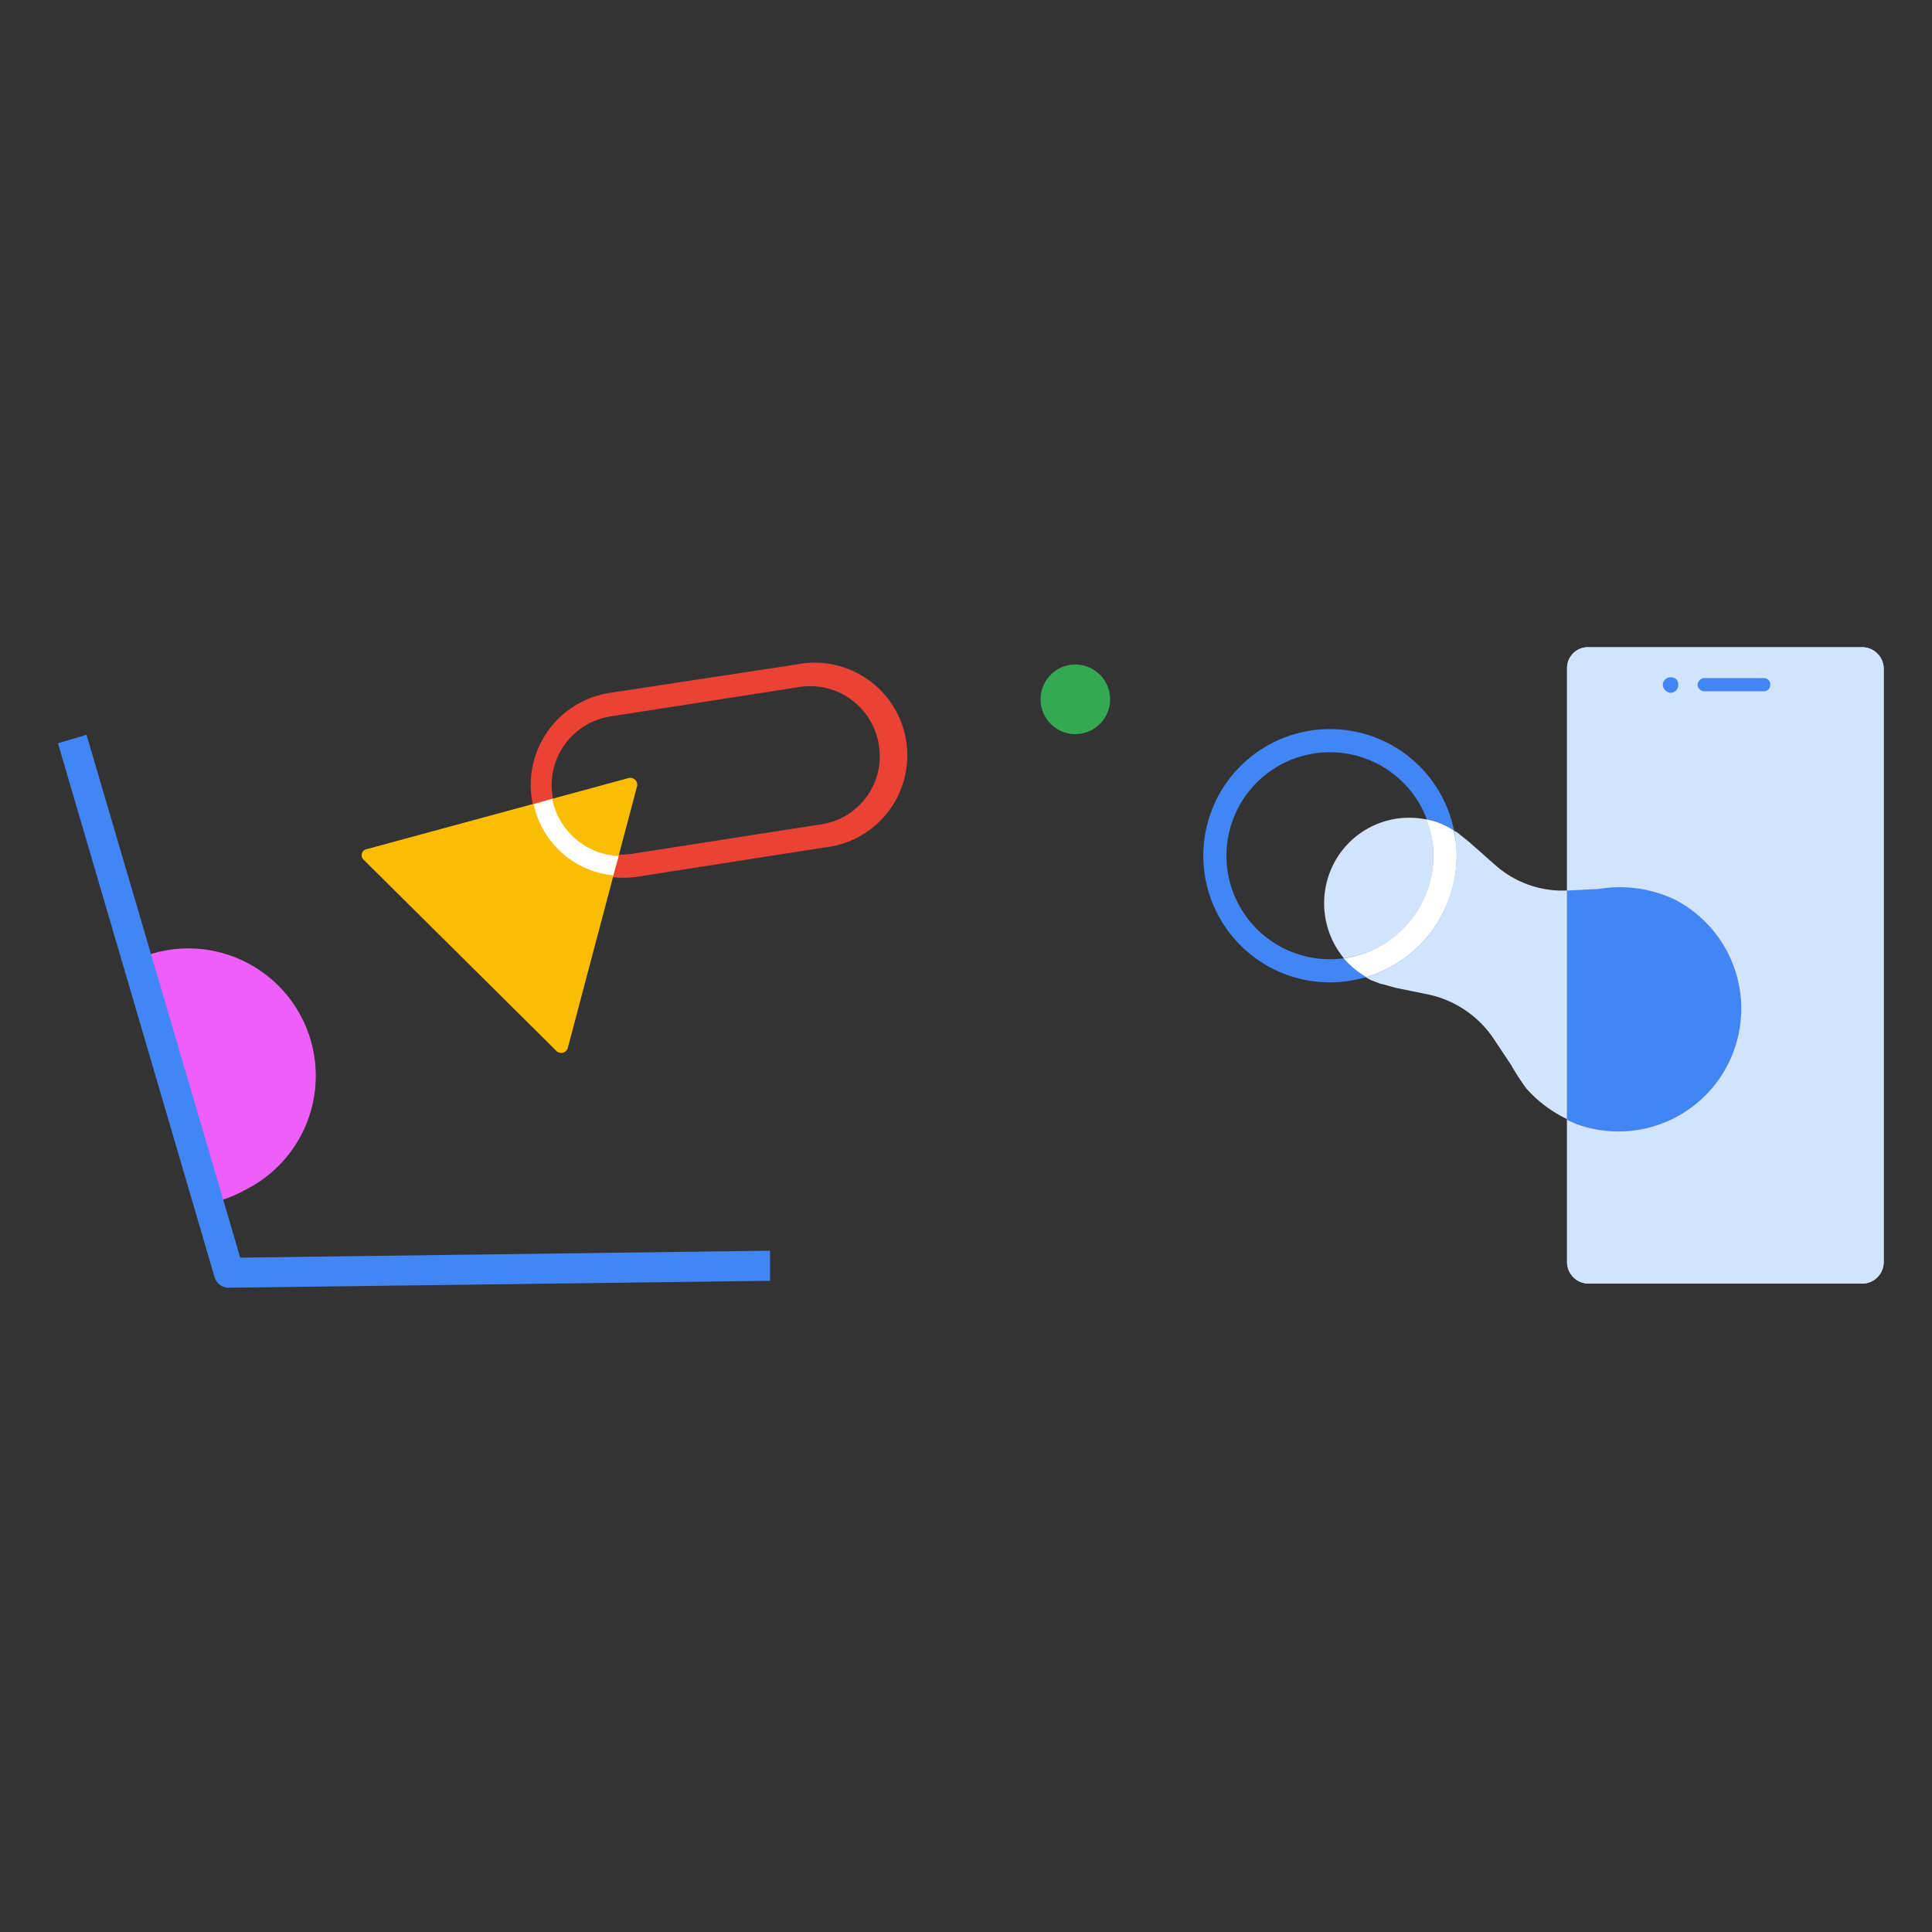 <svg width="200" height="200" viewBox="0 0 200 200" fill="none" xmlns="http://www.w3.org/2000/svg"><rect x="0" y="0" width="200" height="200" fill="#333333" stroke="none"/><path d="M192.841 132.878h-28.462a2.242 2.242 0 0 1-2.158-2.158V69.159A2.157 2.157 0 0 1 164.379 67h28.462A2.24 2.24 0 0 1 195 69.159v61.481a2.239 2.239 0 0 1-2.159 2.238Z" fill="#D2E3FC"/><path d="M192.841 132.878h-28.462a2.242 2.242 0 0 1-2.158-2.158V69.159A2.157 2.157 0 0 1 164.379 67h28.462A2.24 2.24 0 0 1 195 69.159v61.481a2.239 2.239 0 0 1-2.159 2.238Z" fill="#D2E3FC"/><path d="m82.431 68.789-19.427 2.958a9.623 9.623 0 0 0 2.878 19.028l19.428-3.038a9.592 9.592 0 0 0 7.17-14.604 9.594 9.594 0 0 0-10.049-4.344Zm8.555 8.394a7.117 7.117 0 0 1-5.996 8.155l-19.508 3.038a7.197 7.197 0 1 1-2.158-14.23l19.507-3.039a7.196 7.196 0 0 1 8.155 6.076Z" fill="#EA4335"/><path d="M111.853 75.954a3.596 3.596 0 0 0 3.063-3.557 3.596 3.596 0 0 0-6.868-1.5 3.595 3.595 0 0 0 2.273 4.956 3.6 3.6 0 0 0 1.532.101Z" fill="#34A853"/><path d="M65.082 80.541 37.98 87.897a.64.64 0 0 0-.32 1.119l19.987 19.827a.723.723 0 0 0 .641.125.71.71 0 0 0 .479-.445l7.195-27.182a.72.72 0 0 0-.88-.8Z" fill="#FBBC04"/><path d="M162.221 92.184a10.47 10.47 0 0 1-7.435-2.638l-2.719-2.399-1.199-.96-.959-.559a8.796 8.796 0 0 0-11.913 3.918 8.95 8.95 0 0 0-.474 6.756 8.95 8.95 0 0 0 4.392 5.156l1.039.4h.08l1.439.4 3.518.719a10.876 10.876 0 0 1 6.636 4.557l1.759 2.639a26.206 26.206 0 0 0 1.598 2.478 13.203 13.203 0 0 0 4.238 3.198" fill="#D2E3FC"/><path d="m162.221 115.929.879.4a12.717 12.717 0 0 0 16.057-6.744 12.715 12.715 0 0 0-5.743-16.442 13.273 13.273 0 0 0-7.915-1.119l-3.118.16h-.16M137.676 75.475a13.11 13.11 0 1 0 0 26.22 13.11 13.11 0 0 0 0-26.22Zm0 2.398a10.711 10.711 0 0 1 10.508 12.803 10.72 10.72 0 0 1-8.418 8.418 10.71 10.71 0 0 1-10.997-4.556 10.707 10.707 0 0 1 1.332-13.527 10.713 10.713 0 0 1 7.575-3.138ZM182.608 70.198a.642.642 0 0 1 .616.45.63.63 0 0 1 .023.27.636.636 0 0 1-.559.64h-6.316a.718.718 0 0 1-.64-.64.8.8 0 0 1 .56-.72h6.316ZM172.934 71.717a.799.799 0 0 0 .799-.8.726.726 0 0 0-.205-.593.726.726 0 0 0-.594-.206.799.799 0 0 0-.8.8.878.878 0 0 0 .8.8v-.001Z" fill="#4285F4"/><path fill-rule="evenodd" clip-rule="evenodd" d="M147.67 84.829c.784.146 1.54.416 2.239.8l.559.319c.225.861.332 1.749.32 2.638a13.111 13.111 0 0 1-9.354 12.552 9.012 9.012 0 0 1-2.318-1.919 10.795 10.795 0 0 0 9.274-10.633c0-1.287-.244-2.562-.72-3.757ZM57.167 82.7a7.355 7.355 0 0 0 6.876 5.916l-.56 1.999a9.355 9.355 0 0 1-8.234-7.356l1.918-.56Z" fill="#fff"/><path d="M15.114 98.93a13.191 13.191 0 0 1 10.314 24.224c-.834.473-1.72.849-2.639 1.119" fill="#EE5FFA"/><path d="m8.958 76.064 15.91 54.126 54.845-.72v3.118l-56.044.72a1.52 1.52 0 0 1-1.44-1.04L6 76.943l2.958-.879Z" fill="#4285F4"/></svg>